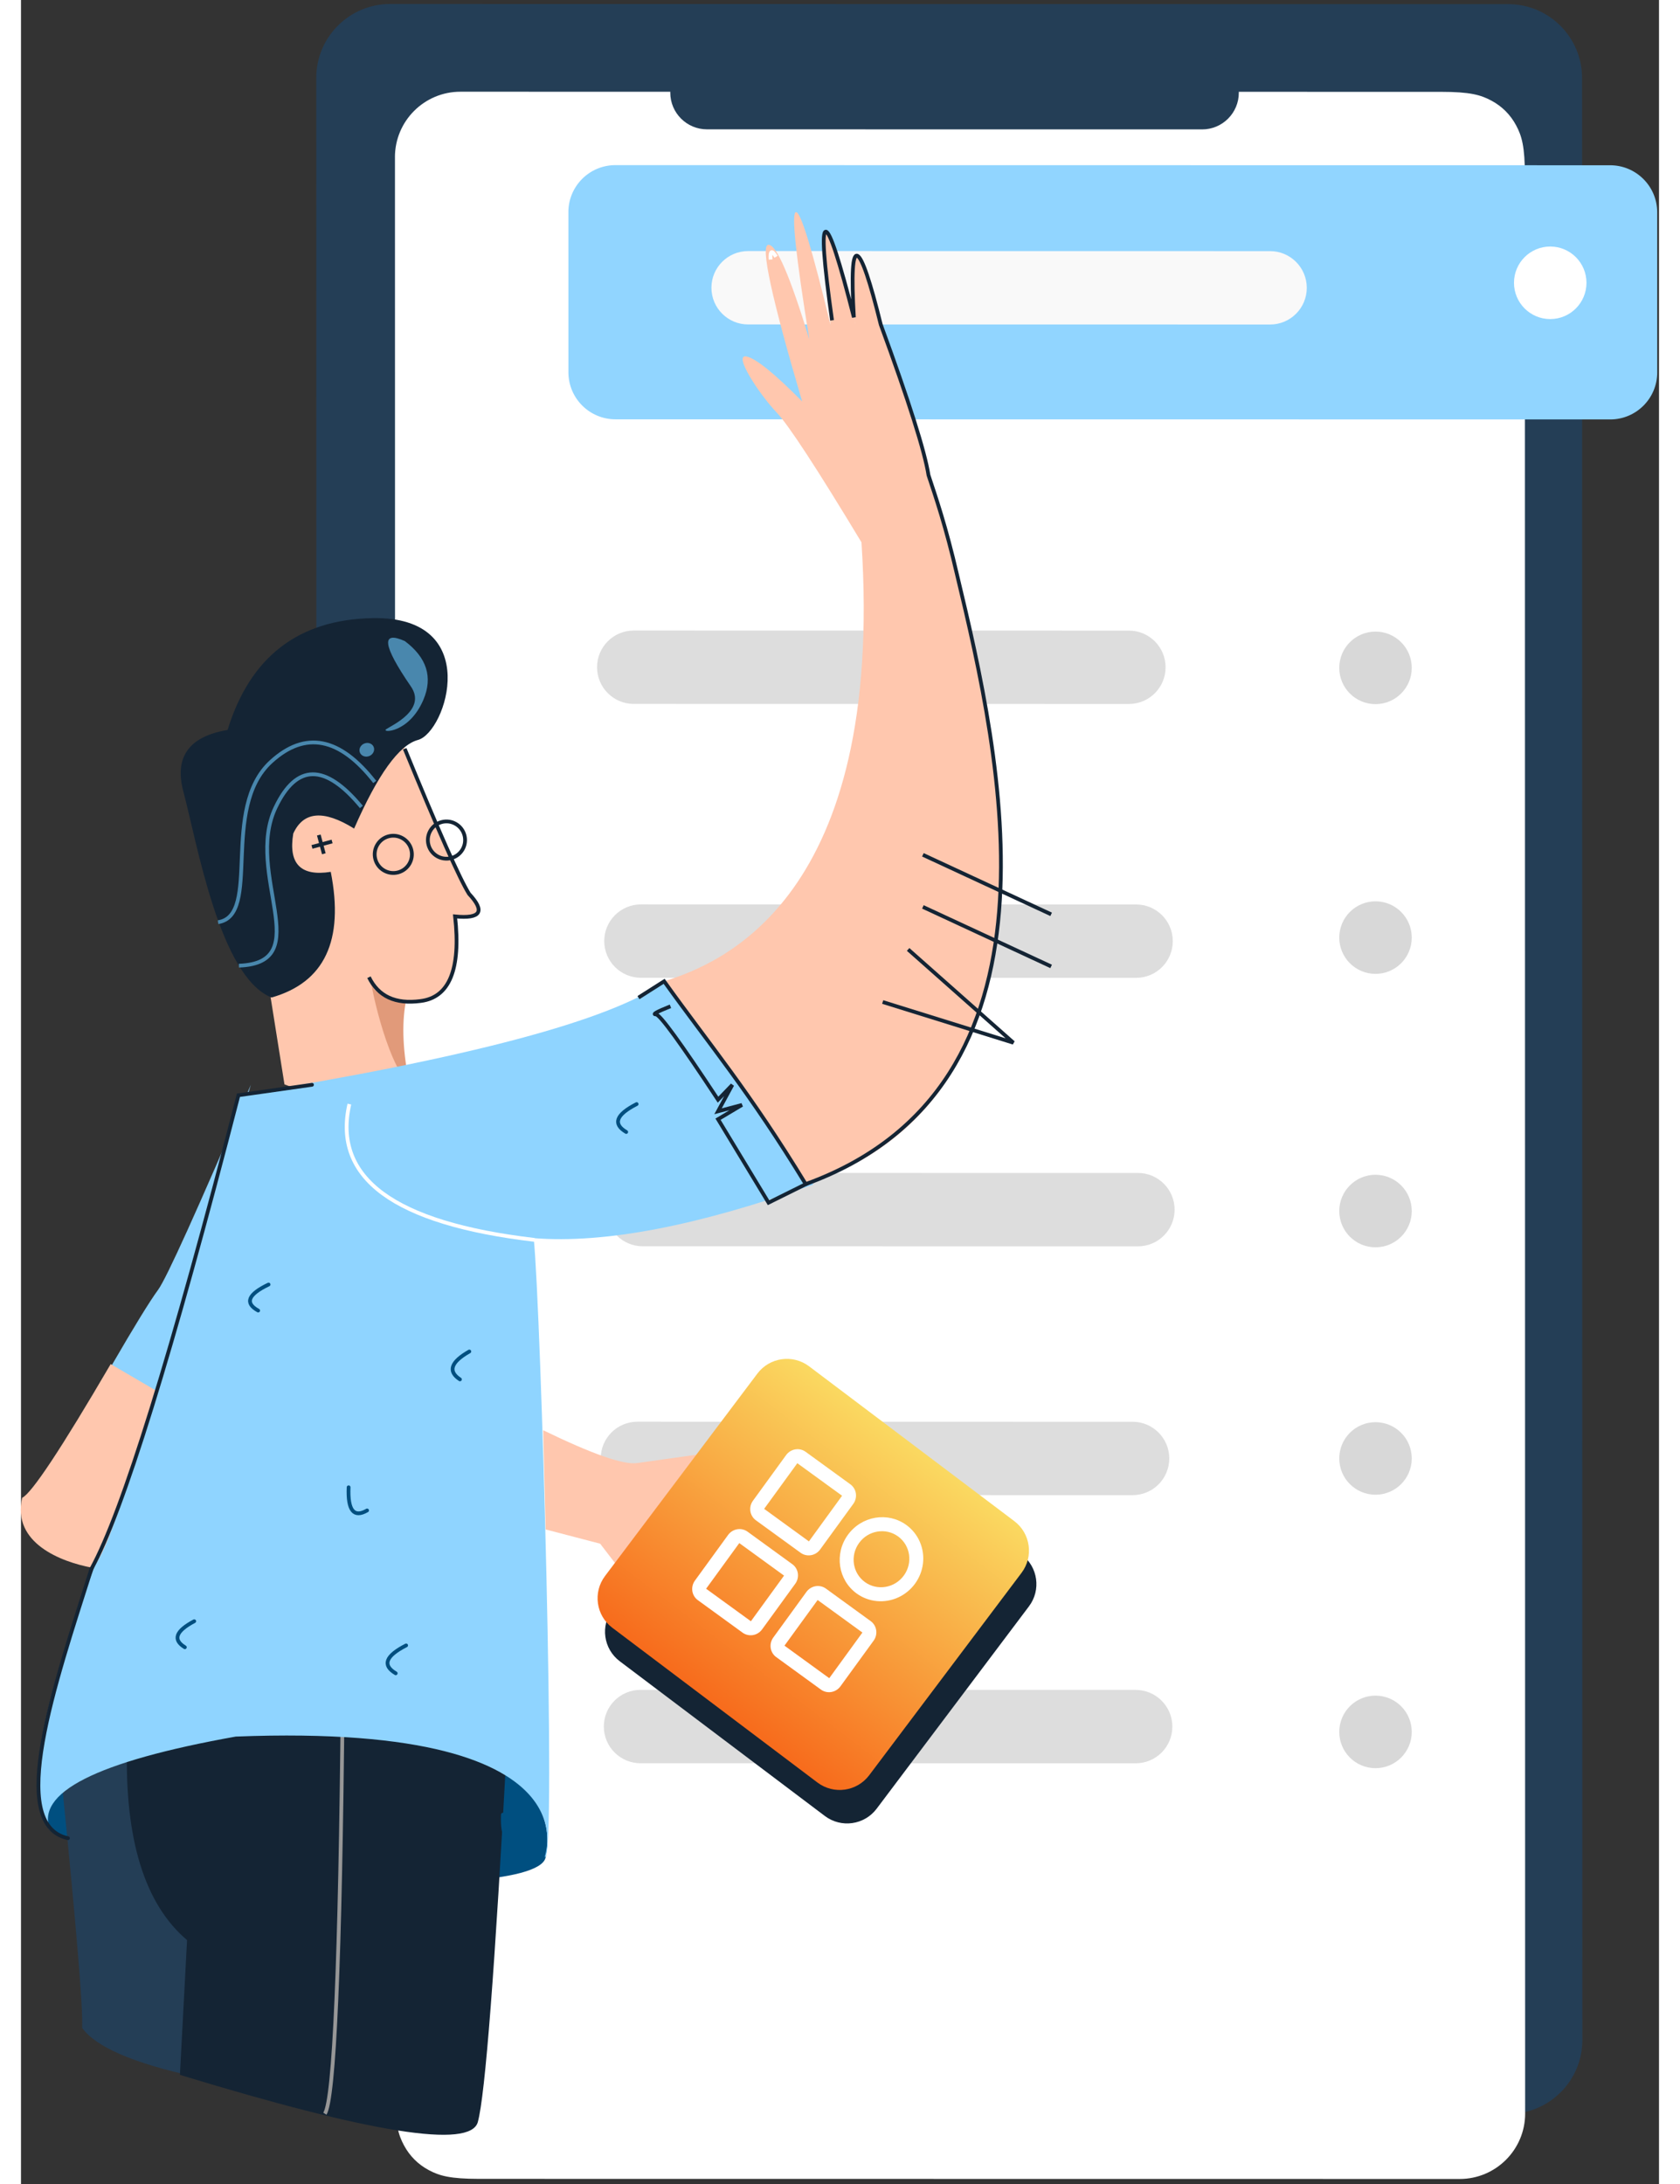 <svg width="100" height="130" alt="Live - Interactive cross browser testing" viewBox="0 0 243 324" version="1.1" xmlns="http://www.w3.org/2000/svg" xmlns:xlink="http://www.w3.org/1999/xlink">
    <rect x="0" y="0" width="243" height="324" fill="#333333" stroke="none"/>
    <!-- Generator: Sketch 60 (88103) - https://sketch.com -->
    <title>Group 5</title>
    <desc>Created with Sketch.</desc>
    <defs>
        <linearGradient x1="50%" y1="0%" x2="50%" y2="100%" id="linearGradient-1">
            <stop stop-color="#FAD961" offset="0%"></stop>
            <stop stop-color="#F76B1C" offset="100%"></stop>
        </linearGradient>
    </defs>
    <g id="Illustration" stroke="none" stroke-width="1" fill="none" fill-rule="evenodd">
        <g id="App-Live" transform="translate(-102, -43)">
            <g id="Group-5" transform="translate(76, 23)">
                <g id="Group-4">
                    <g id="Group-3">
                        <g id="Group" transform="translate(150.307, 182.977) scale(-1, 1) rotate(6) translate(-150.307, -182.977) translate(17.807, 12.977)">
                            <path d="M35.641,9.071 L201.497,9.05 C207.553,9.047 212.462,13.955 212.463,20.011 C212.463,20.012 212.463,20.013 212.46,20.014 L212.424,311.067 C212.42,317.122 207.512,322.03 201.457,322.034 L35.602,322.054 C29.546,322.058 24.636,317.149 24.636,311.094 C24.636,311.093 24.636,311.092 24.638,311.091 L24.675,20.037 C24.679,13.983 29.587,9.075 35.641,9.071 Z" id="Rectangle" fill="#243E56" transform="translate(118.549, 165.552) rotate(-6) translate(-118.549, -165.552) "></path>
                            <path d="M46.815,22.185 L192.264,22.168 C197.632,22.165 201.984,26.515 201.985,31.883 C201.985,31.884 201.985,31.885 201.982,31.885 L201.947,319.337 C201.945,323.669 201.493,325.239 200.646,326.823 C199.798,328.407 198.555,329.65 196.972,330.497 C195.388,331.345 193.817,331.796 189.485,331.799 L44.036,331.816 C38.668,331.819 34.316,327.468 34.316,322.101 C34.316,322.1 34.316,322.099 34.318,322.098 L34.353,34.647 C34.356,30.315 34.807,28.744 35.655,27.161 C36.502,25.577 37.745,24.334 39.329,23.486 C40.912,22.639 42.483,22.187 46.815,22.185 Z" id="Rectangle" fill="#FFFFFF" transform="translate(118.15, 176.992) rotate(-6) translate(-118.15, -176.992) "></path>
                            <g id="Group-2" transform="translate(206.415, 125.426) rotate(-14) translate(-206.415, -125.426) translate(174.915, 85.926)">
                                <path d="M15.547,16.493 C13.651,35.787 12.001,46.972 10.595,50.047 C9.189,53.122 10.248,53.874 13.772,52.305 C15.546,61.777 19.026,65.204 24.211,62.588 C24.429,63.49 30.586,68.567 25.95,73.708 C33.828,74.507 40.07,73.211 44.676,69.821 L43.315,56.793 C35.677,56.265 31.249,51.181 30.033,41.54 C35.196,40.217 36.35,37.548 33.492,33.533 C31.148,31.334 28.339,31.988 25.066,35.495 C20.419,29.161 17.246,22.827 15.547,16.493 Z" id="Path-7" fill="#FFC7AE" transform="translate(27.335, 45.215) rotate(23) translate(-27.335, -45.215) "></path>
                                <path d="M30.392,36.724 C24.935,29.896 20.752,26.48 17.842,26.477 C13.479,26.473 3.646,11.245 19.666,7.277 C30.346,4.631 38.702,8.116 44.736,17.733 C50.534,17.183 53.436,19.567 53.441,24.883 C53.449,32.857 55.335,52.816 48.712,57.765 C40.537,57.636 36.1,52.391 35.401,42.03 C39.884,41.558 41.186,39.249 39.306,35.105 C37.001,32.3 34.029,32.839 30.392,36.724 Z" id="Path-3" fill="#142434" transform="translate(32.268, 32.093) rotate(23) translate(-32.268, -32.093) "></path>
                                <path d="M24.895,36.453 C28.403,28.796 32.509,27.72 37.212,33.227 C44.266,41.487 37.211,57.094 48.538,54.496" id="Path-4" stroke="#4987AD" stroke-width="0.558" transform="translate(36.717, 42.278) rotate(23) translate(-36.717, -42.278) "></path>
                                <path d="M24.417,33.555 C27.7,25.808 32.39,23.511 38.486,26.666 C47.631,31.398 45.709,48.349 52.251,47.636" id="Path-5" stroke="#4987AD" stroke-width="0.558" transform="translate(38.334, 36.477) rotate(23) translate(-38.334, -36.477) "></path>
                                <path d="M22.77,7.4 C20.255,10.614 20.119,13.653 22.362,16.52 C25.726,20.819 29.749,19.639 28.816,19.308 C27.883,18.977 22.202,18.082 23.661,14.092 C26.107,7.169 25.81,4.938 22.77,7.4 Z" id="Path-6" fill="#4987AD" transform="translate(24.864, 13.07) rotate(23) translate(-24.864, -13.07) "></path>
                                <ellipse id="Oval" fill="#4987AD" transform="translate(28.495, 23.786) rotate(31) translate(-28.495, -23.786) " cx="28.495" cy="23.786" rx="1.104" ry="1"></ellipse>
                                <ellipse id="Oval" stroke="#142434" stroke-width="0.558" transform="translate(22.444, 38.604) rotate(23) translate(-22.444, -38.604) " cx="22.444" cy="38.604" rx="2.76" ry="2.765"></ellipse>
                                <ellipse id="Oval" stroke="#142434" stroke-width="0.558" transform="translate(14.927, 35.405) rotate(23) translate(-14.927, -35.405) " cx="14.927" cy="35.405" rx="2.76" ry="2.765"></ellipse>
                                <path d="M15.772,60.573 C18.58,59.14 19.984,57.91 19.983,56.882 C19.981,55.34 21.029,67.988 18.409,72.678 C18.126,67.71 17.247,63.675 15.772,60.573 Z" id="Path-27" fill="#E19A7A" transform="translate(17.98, 64.715) rotate(23) translate(-17.98, -64.715) "></path>
                                <line x1="33.224" y1="37.187" x2="33.225" y2="40.063" id="Path-28" stroke="#142434" stroke-width="0.558" transform="translate(33.225, 38.625) rotate(23) translate(-33.225, -38.625) "></line>
                                <line x1="31.577" y1="38.581" x2="34.669" y2="38.582" id="Path-29" stroke="#142434" stroke-width="0.558" transform="translate(33.123, 38.582) rotate(23) translate(-33.123, -38.582) "></line>
                            </g>
                            <path d="M8.756,36.131 L156.327,36.112 C160.181,36.11 163.306,39.234 163.306,43.087 C163.306,43.088 163.306,43.088 163.304,43.089 L163.301,66.842 C163.299,70.695 160.176,73.818 156.323,73.821 L8.751,73.839 C4.898,73.842 1.773,70.718 1.773,66.864 C1.773,66.864 1.773,66.863 1.774,66.862 L1.777,43.109 C1.78,39.256 4.903,36.133 8.756,36.131 Z" id="Rectangle" fill="#91D5FF" transform="translate(82.539, 54.976) rotate(-6) translate(-82.539, -54.976) "></path>
                            <path d="M85.779,101.27 L159.235,101.261 C162.241,101.261 164.678,103.697 164.678,106.703 C164.678,106.703 164.678,106.703 164.678,106.704 C164.678,109.71 162.24,112.148 159.234,112.148 L85.778,112.157 C82.772,112.158 80.335,109.722 80.335,106.716 C80.335,106.716 80.335,106.715 80.335,106.715 C80.335,103.708 82.772,101.271 85.779,101.27 Z" id="Rectangle" fill="#DDDDDD" transform="translate(122.506, 106.709) rotate(-6) translate(-122.506, -106.709) "></path>
                            <path d="M66.065,17.634 L139.521,17.624 C142.527,17.624 144.963,20.06 144.964,23.066 C144.964,23.066 144.964,23.067 144.964,23.067 C144.963,26.074 142.526,28.511 139.52,28.511 L66.063,28.521 C63.058,28.521 60.621,26.085 60.621,23.079 C60.621,23.079 60.621,23.078 60.621,23.078 C60.621,20.071 63.058,17.634 66.065,17.634 Z" id="Rectangle" fill="#243E56" transform="translate(102.792, 23.072) rotate(-6) translate(-102.792, -23.072) "></path>
                            <path d="M88.966,141.788 L162.422,141.779 C165.428,141.779 167.864,144.215 167.865,147.22 C167.865,147.221 167.865,147.221 167.865,147.222 C167.864,150.228 165.427,152.665 162.421,152.666 L88.964,152.675 C85.959,152.675 83.522,150.239 83.521,147.234 C83.521,147.233 83.521,147.233 83.521,147.232 C83.522,144.226 85.959,141.789 88.966,141.788 Z" id="Rectangle" fill="#DDDDDD" transform="translate(125.693, 147.227) rotate(-6) translate(-125.693, -147.227) "></path>
                            <path d="M92.86,181.43 L166.317,181.421 C169.322,181.421 171.759,183.857 171.76,186.862 C171.76,186.863 171.76,186.863 171.76,186.864 C171.759,189.87 169.322,192.308 166.315,192.308 L92.859,192.317 C89.853,192.318 87.417,189.881 87.416,186.876 C87.416,186.875 87.416,186.875 87.416,186.875 C87.417,183.868 89.854,181.431 92.86,181.43 Z" id="Rectangle" fill="#DDDDDD" transform="translate(129.588, 186.869) rotate(-6) translate(-129.588, -186.869) "></path>
                            <path d="M59.052,47.267 L136.487,47.257 C139.493,47.257 141.929,49.693 141.93,52.699 C141.93,52.699 141.93,52.699 141.93,52.7 C141.929,55.707 139.492,58.144 136.486,58.144 L59.051,58.154 C56.045,58.154 53.609,55.718 53.608,52.712 C53.608,52.712 53.608,52.712 53.608,52.711 C53.609,49.705 56.046,47.267 59.052,47.267 Z" id="Rectangle" fill="#F9F9F9" transform="translate(97.769, 52.706) rotate(-6) translate(-97.769, -52.706) "></path>
                            <path d="M97.505,218.056 L170.962,218.047 C173.967,218.047 176.404,220.483 176.404,223.489 C176.404,223.489 176.404,223.49 176.404,223.49 C176.404,226.497 173.967,228.934 170.96,228.934 L97.504,228.943 C94.498,228.944 92.062,226.508 92.061,223.502 C92.061,223.502 92.061,223.501 92.061,223.501 C92.062,220.494 94.499,218.057 97.505,218.056 Z" id="Rectangle" fill="#DDDDDD" transform="translate(134.233, 223.495) rotate(-6) translate(-134.233, -223.495) "></path>
                            <path d="M101.207,257.667 L174.663,257.658 C177.669,257.657 180.106,260.094 180.106,263.099 C180.106,263.1 180.106,263.1 180.106,263.101 C180.106,266.107 177.668,268.544 174.662,268.545 L101.206,268.554 C98.2,268.554 95.763,266.118 95.763,263.113 C95.763,263.112 95.763,263.112 95.763,263.111 C95.763,260.105 98.2,257.667 101.207,257.667 Z" id="Rectangle" fill="#DDDDDD" transform="translate(137.934, 263.106) rotate(-6) translate(-137.934, -263.106) "></path>
                            <path d="M195.237,263.912 C190.496,267.758 188.916,272.156 190.496,277.106 C192.867,284.531 266.271,271.97 263.843,263.167 C262.225,257.299 248.866,253.845 223.765,252.805 L195.237,263.912 Z" id="Path-96" fill="#004F80"></path>
                            <path d="M234.462,253.336 L245.49,304.056 C254.443,301.099 259.785,298.103 261.515,295.067 C261.078,292.347 260.811,280.344 260.713,259.06 L250.49,254.013 L234.462,253.336 Z" id="Path-95" fill="#243E56"></path>
                            <path d="M194.412,259.633 C199.695,292.737 203.089,311.221 204.595,315.086 C206.101,318.951 220.509,315.092 247.818,303.508 L244.676,283.738 C250.375,277.773 252.324,267.908 250.522,254.144 C230.624,248.498 211.921,250.327 194.412,259.633 Z" id="Path-92" fill="#142434"></path>
                            <path d="M218.018,250.946 C222.408,289.256 225.414,309.438 227.035,311.491" id="Path-94" stroke="#979797" stroke-width="0.558"></path>
                            <path d="M223.993,159.885 C189.485,157.979 167.954,154.608 159.398,149.771 C157.318,150.367 151.042,161.104 140.571,181.983 C158.266,186.286 172.291,187.474 182.647,185.547 C182.647,195.909 188.97,278.215 190.558,276.97 C191.963,279.132 177.615,258.19 234.332,254.465 C255.326,255.982 264.928,259.655 263.14,265.483 C267.135,259.874 261.872,243.852 247.352,217.416 C240.74,201.167 232.954,181.99 223.993,159.885 Z" id="Path-88" fill="#8FD4FF"></path>
                            <path d="M123.497,87.968 C128.937,76.358 132.435,69.54 133.989,67.514 C136.321,64.476 139.597,58.089 137.55,58.779 C136.185,59.24 133.689,61.737 130.063,66.27 C132.968,50.512 133.827,42.634 132.639,42.634 C131.451,42.634 129.92,47.497 128.044,57.224 C128.752,44.568 128.752,38.239 128.044,38.239 C127.336,38.239 126.219,43.984 124.692,55.474 C124.955,46.202 124.708,41.566 123.953,41.566 C122.821,41.566 120.996,53.724 120.996,55.474 C120.996,57.224 121.203,46.08 120.325,46.08 C119.448,46.08 119.107,42.953 117.248,56.373 C115.998,58.936 113.818,69.702 110.709,88.67 C100.953,144.049 111.269,175.127 141.656,181.902 C145.441,173.328 151.356,162.586 159.402,149.675 C150.575,147.9 125.577,140.74 123.497,87.968 Z" id="Path-89" fill="#FFC7AE"></path>
                            <path d="M221.996,158.534 C231.841,176.204 237.464,185.809 238.866,187.349 C240.268,188.889 242.955,192.383 246.928,197.831 L240.716,202.35 L221.996,158.534 Z" id="Path-90" fill="#8FD4FF"></path>
                            <path d="M247.011,197.57 C255.614,209.279 260.658,215.396 262.143,215.923 C264.395,222.459 257.347,226.001 252.937,227.312 C251.295,226.611 247.258,218.212 240.827,202.113" id="Path-91" fill="#FFC7AE"></path>
                            <path d="M184.228,214.034 C177.367,218.307 172.92,220.409 170.888,220.337 C167.84,220.23 162.616,220.047 161.226,219.998 C159.837,219.95 149.468,222.201 147.829,222.144 C146.191,222.086 150.162,227.644 158.701,225.234 C161.311,228.071 163.58,228.998 165.508,228.017 L174.225,237.137 L177.579,231.659 L185.395,228.715 L184.228,214.034 Z" id="Path-97" fill="#FFC7AE"></path>
                            <path d="M212.979,159.483 L223.993,159.885 C237.87,197.074 247.548,219.604 253.026,227.476 C260.264,244.016 269.546,263.938 260.67,266.857" id="Path-2" stroke="#142434" stroke-width="0.558" stroke-linecap="round"></path>
                        </g>
                        <ellipse id="Oval" fill="#D8D8D8" cx="226.943" cy="119.079" rx="5.377" ry="5.381"></ellipse>
                        <ellipse id="Oval" fill="#FFFFFF" cx="252.864" cy="61.954" rx="5.377" ry="5.381"></ellipse>
                        <ellipse id="Oval" fill="#D8D8D8" cx="226.943" cy="159.094" rx="5.377" ry="5.381"></ellipse>
                        <ellipse id="Oval" fill="#D8D8D8" cx="226.943" cy="199.66" rx="5.377" ry="5.381"></ellipse>
                        <ellipse id="Oval" fill="#D8D8D8" cx="226.943" cy="236.364" rx="5.377" ry="5.381"></ellipse>
                        <ellipse id="Oval" fill="#D8D8D8" cx="226.943" cy="276.931" rx="5.377" ry="5.381"></ellipse>
                        <path d="M124.583,234.324 L149.177,234.338 C152.202,234.34 154.654,236.792 154.656,239.817 L154.67,264.423 C154.672,267.451 152.219,269.907 149.191,269.909 C149.189,269.909 149.187,269.909 149.184,269.909 L124.59,269.894 C121.565,269.893 119.113,267.441 119.111,264.415 L119.097,239.809 C119.095,236.781 121.548,234.325 124.576,234.324 C124.578,234.324 124.58,234.324 124.583,234.324 Z" id="Rectangle" fill="#FFFFFF" transform="translate(136.884, 252.116) rotate(37) translate(-136.884, -252.116) "></path>
                        <path d="M125.57,234.251 L163.693,234.274 C166.718,234.275 169.17,236.727 169.172,239.753 L169.194,277.333 C169.196,280.361 166.743,282.817 163.715,282.819 C163.713,282.819 163.71,282.819 163.708,282.819 L125.586,282.797 C122.561,282.795 120.108,280.343 120.107,277.318 L120.085,239.737 C120.083,236.709 122.536,234.253 125.564,234.251 C125.566,234.251 125.568,234.251 125.57,234.251 Z" id="Rectangle-Copy" fill="#142434" transform="translate(144.639, 258.535) rotate(37) translate(-144.639, -258.535) "></path>
                        <path d="M124.467,229.284 L162.59,229.306 C165.615,229.308 168.067,231.76 168.069,234.785 L168.091,272.366 C168.093,275.394 165.64,277.85 162.612,277.852 C162.61,277.852 162.607,277.852 162.605,277.852 L124.483,277.829 C121.457,277.828 119.005,275.376 119.004,272.35 L118.982,234.77 C118.98,231.742 121.433,229.286 124.461,229.284 C124.463,229.284 124.465,229.284 124.467,229.284 Z" id="Rectangle" fill="url(#linearGradient-1)" transform="translate(143.536, 253.568) rotate(37) translate(-143.536, -253.568) "></path>
                        <g id="noun_App_1935524" transform="translate(124.666, 233.974)" fill="#FFFFFF" fill-rule="nonzero">
                            <path d="M7.581,7.533 L7.581,15.903 L15.791,15.903 L15.791,7.533 L7.581,7.533 Z M7.581,5.44 L15.791,5.44 C16.925,5.44 17.844,6.377 17.844,7.533 L17.844,15.903 C17.844,17.058 16.925,17.995 15.791,17.995 L7.581,17.995 C6.447,17.995 5.528,17.058 5.528,15.903 L5.528,7.533 C5.528,6.377 6.447,5.44 7.581,5.44 Z M7.581,22.18 L7.581,30.55 L15.791,30.55 L15.791,22.18 L7.581,22.18 Z M7.581,20.088 L15.791,20.088 C16.336,20.088 16.858,20.308 17.243,20.701 C17.628,21.093 17.844,21.625 17.844,22.18 L17.844,30.55 C17.844,31.105 17.628,31.637 17.243,32.03 C16.858,32.422 16.336,32.643 15.791,32.643 L7.581,32.643 C7.036,32.643 6.514,32.422 6.129,32.03 C5.744,31.637 5.528,31.105 5.528,30.55 L5.528,22.18 C5.528,21.625 5.744,21.093 6.129,20.701 C6.514,20.308 7.036,20.088 7.581,20.088 Z M26.055,7.533 C23.788,7.533 21.949,9.407 21.949,11.718 C21.949,14.029 23.788,15.903 26.055,15.903 C28.322,15.903 30.16,14.029 30.16,11.718 C30.16,9.407 28.322,7.533 26.055,7.533 L26.055,7.533 Z M26.055,5.44 C28.255,5.44 30.288,6.637 31.388,8.579 C32.488,10.521 32.488,12.914 31.388,14.857 C30.288,16.799 28.255,17.995 26.055,17.995 C22.654,17.995 19.897,15.185 19.897,11.718 C19.897,8.251 22.654,5.44 26.055,5.44 L26.055,5.44 Z M21.949,22.18 L21.949,30.55 L30.16,30.55 L30.16,22.18 L21.949,22.18 Z M21.949,20.088 L30.16,20.088 C30.705,20.088 31.227,20.308 31.612,20.701 C31.997,21.093 32.213,21.625 32.213,22.18 L32.213,30.55 C32.213,31.105 31.997,31.637 31.612,32.03 C31.227,32.422 30.705,32.643 30.16,32.643 L21.949,32.643 C21.405,32.643 20.883,32.422 20.498,32.03 C20.113,31.637 19.897,31.105 19.897,30.55 L19.897,22.18 C19.897,21.625 20.113,21.093 20.498,20.701 C20.883,20.308 21.405,20.088 21.949,20.088 Z" id="Shape" transform="translate(18.87, 19.042) rotate(36) translate(-18.87, -19.042) "></path>
                        </g>
                        <polyline id="Path-8" stroke="#142434" stroke-width="0.558" transform="translate(162.354, 169.262) rotate(-26) translate(-162.354, -169.262) " points="154.964 164.977 169.744 178.905 161.774 159.62"></polyline>
                        <line x1="159.796" y1="154.54" x2="178.823" y2="163.371" id="Path-9" stroke="#142434" stroke-width="0.558"></line>
                        <line x1="159.796" y1="146.813" x2="178.823" y2="155.644" id="Path-9" stroke="#142434" stroke-width="0.558"></line>
                    </g>
                    <path d="M74.601,240.641 C74.457,244.075 75.372,245.22 77.344,244.075" id="Path-30" stroke="#004F80" stroke-width="0.558" stroke-linecap="round"></path>
                    <path d="M97.487,289.211 C97.358,292.645 98.181,293.79 99.956,292.645" id="Path-30" stroke="#004F80" stroke-width="0.558" stroke-linecap="round"></path>
                    <path d="M51.698,260.511 C48.946,261.971 48.483,263.258 50.308,264.374" id="Path-30" stroke="#004F80" stroke-width="0.558" stroke-linecap="round"></path>
                    <path d="M83.135,264.098 C80.077,265.662 79.562,267.042 81.59,268.238" id="Path-30" stroke="#004F80" stroke-width="0.558" stroke-linecap="round"></path>
                    <path d="M62.728,210.561 C59.671,212.021 59.156,213.309 61.184,214.425" id="Path-30" stroke="#004F80" stroke-width="0.558" stroke-linecap="round"></path>
                    <path d="M117.329,183.793 C114.271,185.357 113.756,186.736 115.784,187.932" id="Path-30" stroke="#004F80" stroke-width="0.558" stroke-linecap="round"></path>
                    <path d="M92.51,220.496 C89.758,222.06 89.295,223.44 91.12,224.635" id="Path-30" stroke="#004F80" stroke-width="0.558" stroke-linecap="round"></path>
                    <path d="M74.715,183.793 C72.207,194.778 81.355,201.493 102.162,203.938" id="Path-124" stroke="#FFFFFF" stroke-width="0.558"></path>
                    <path d="M117.604,167.998 L121.41,165.579 C128.214,175.087 133.947,181.792 142.423,195.677 L136.899,198.419 L129.405,186.037 L132.96,183.917 L129.405,184.862 L131.527,180.942 L129.405,183.142 C123.849,174.708 120.78,170.491 120.199,170.491 C119.617,170.491 120.333,170.09 122.346,169.287" id="Path-125" stroke="#142434" stroke-width="0.558"></path>
                    <path d="M82.929,131.083 C87.889,143.193 91.069,150.367 92.469,152.606 C94.901,155.21 94.21,156.325 90.396,155.951 C91.264,163.795 89.552,167.98 85.26,168.505 C81.555,169 79.008,167.822 77.619,164.972" id="Path-126" stroke="#142434" stroke-width="0.558"></path>
                    <path d="M137.198,58.505 C137.115,57.185 137.386,57.048 138.011,58.095" id="Path-127" stroke="#FFFFFF" stroke-width="0.558"></path>
                    <path d="M146.321,67.521 C145.086,58.75 144.778,54.365 145.395,54.365 C146.012,54.365 147.4,58.603 149.56,67.08 C149.189,60.655 149.363,57.612 150.08,57.948 C150.798,58.285 151.953,61.684 153.546,68.145 C157.717,79.522 160.078,86.973 160.628,90.495 C161.669,93.644 163.195,98.026 164.874,105.305 C171.387,132.446 182.452,181.117 142.423,195.659" id="Path-128" stroke="#142434" stroke-width="0.558"></path>
                </g>
            </g>
        </g>
    </g>
</svg>